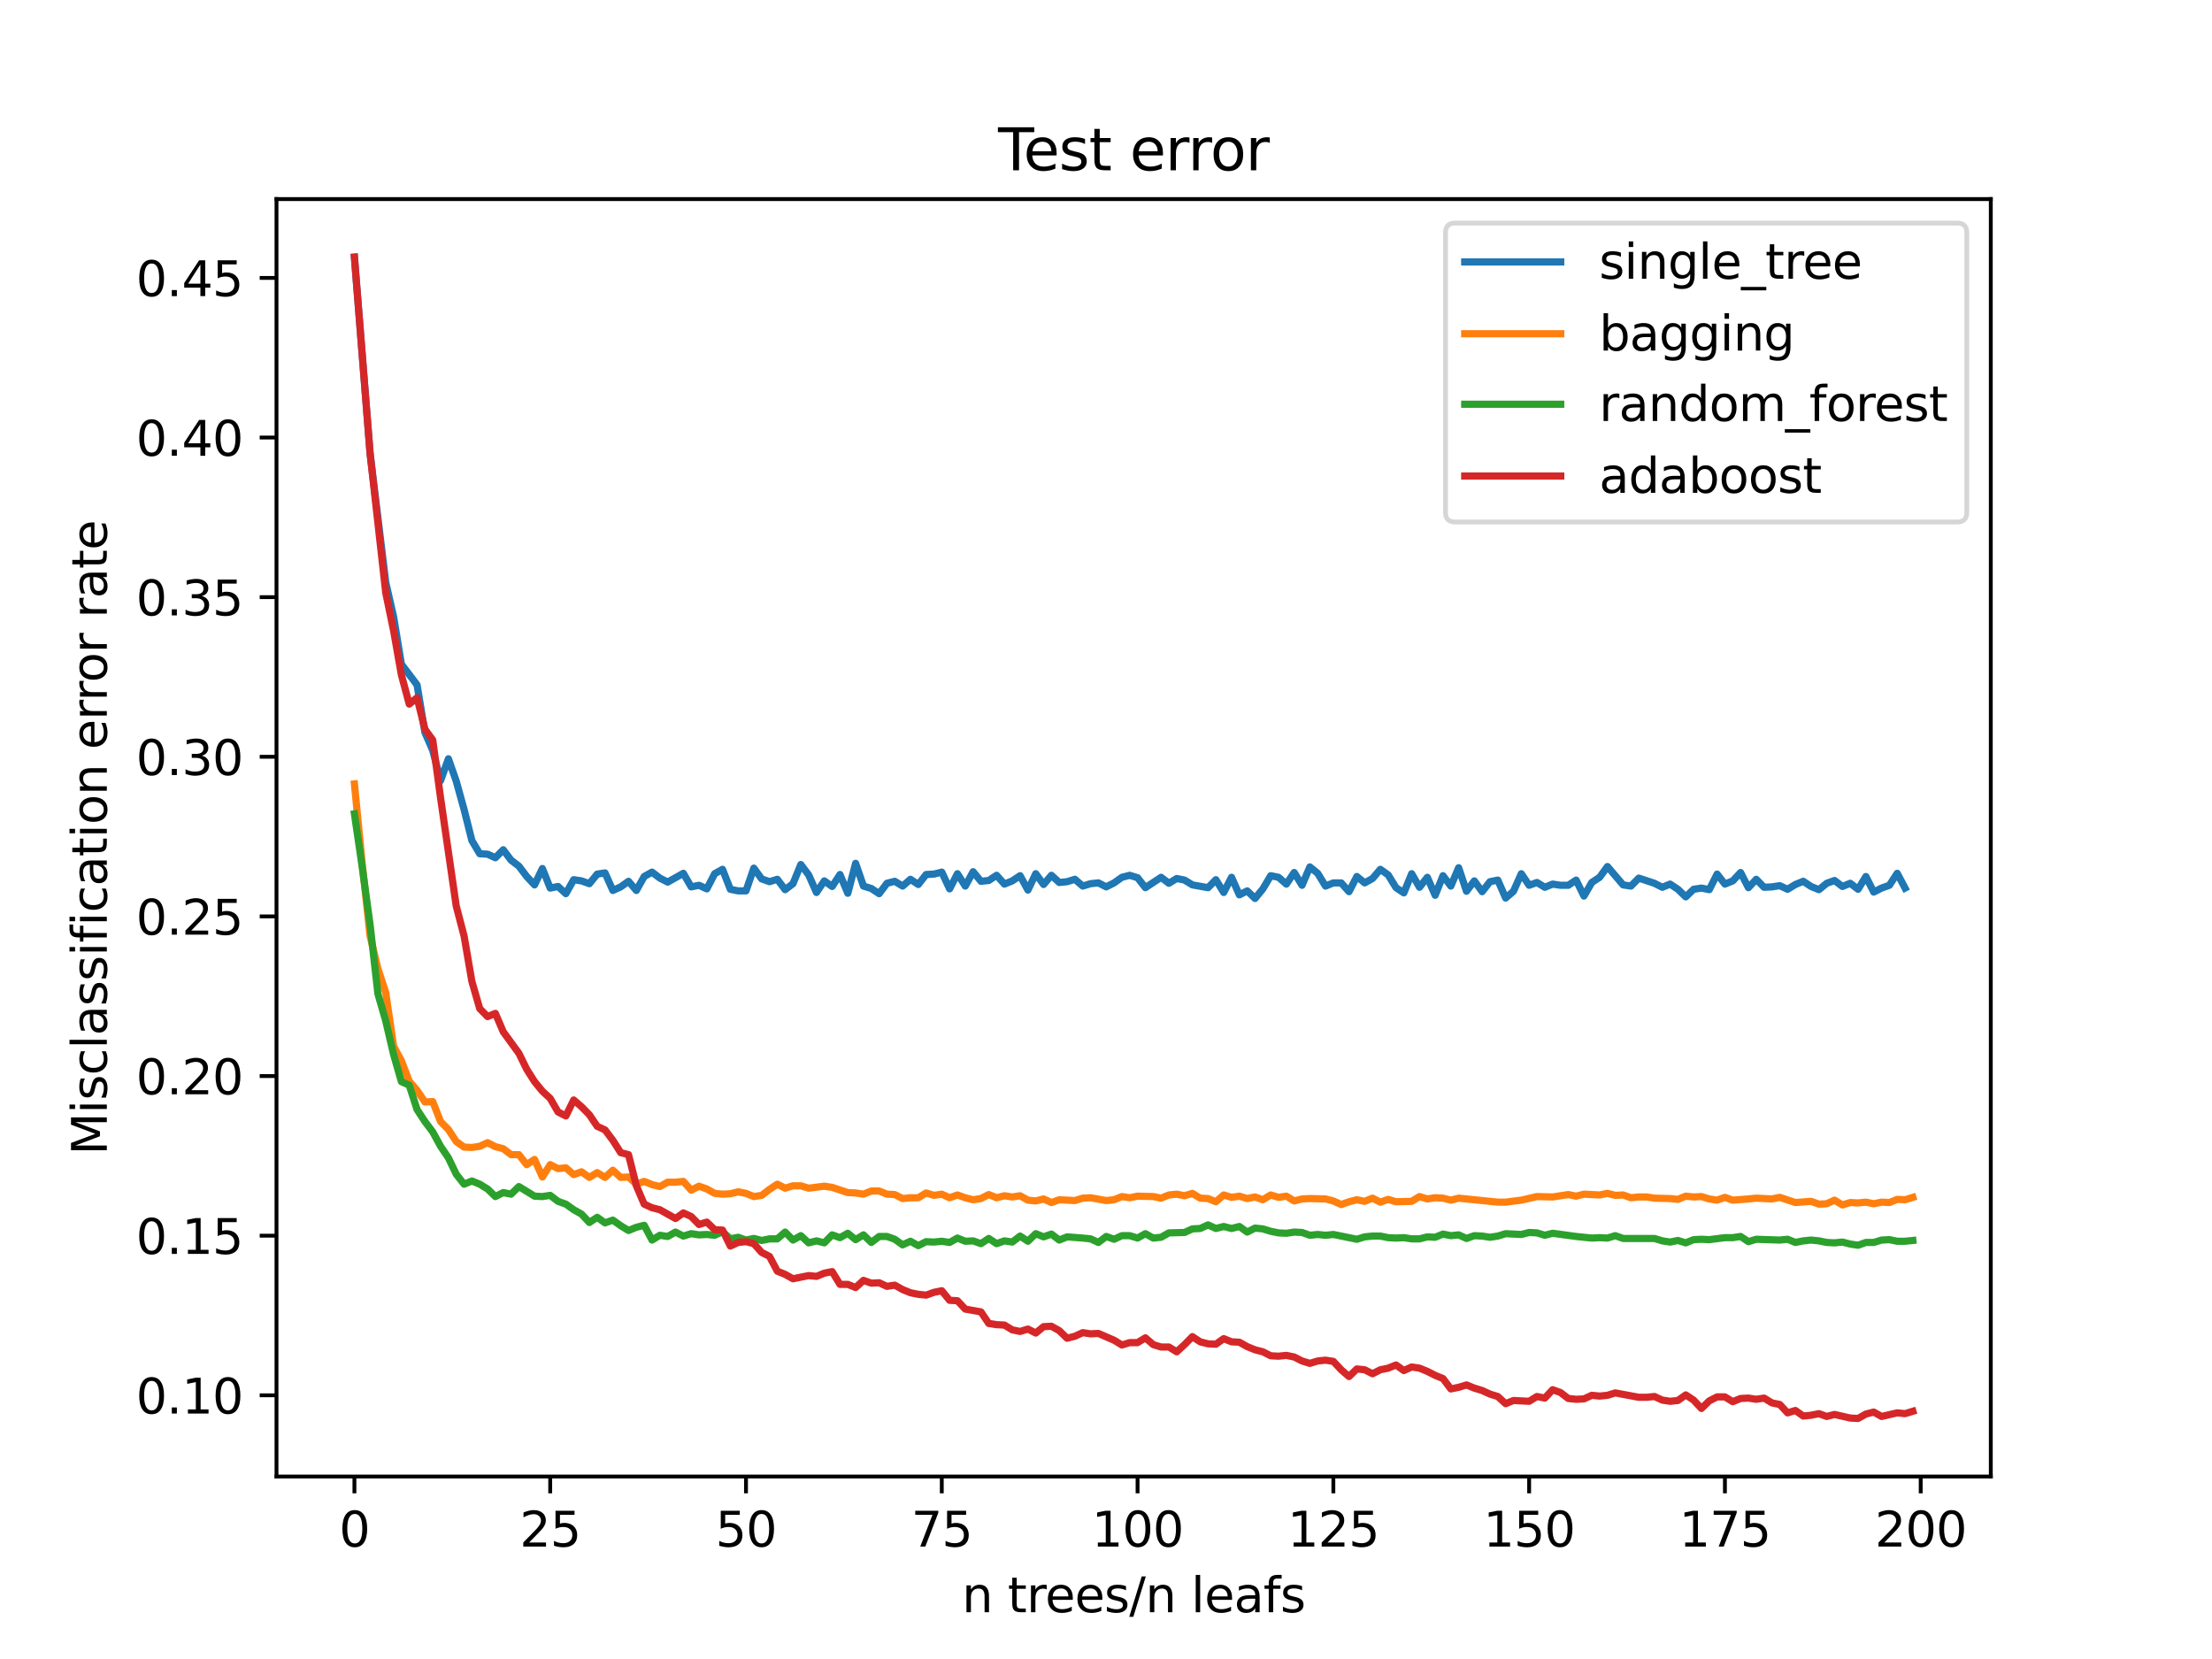 <?xml version="1.0" encoding="utf-8" standalone="no"?>
<!DOCTYPE svg PUBLIC "-//W3C//DTD SVG 1.1//EN"
  "http://www.w3.org/Graphics/SVG/1.1/DTD/svg11.dtd">
<svg height="345.6pt" version="1.1" viewBox="0 0 460.8 345.6" width="460.8pt" xmlns="http://www.w3.org/2000/svg" xmlns:xlink="http://www.w3.org/1999/xlink">
 <defs>
  <style type="text/css">*{stroke-linecap:butt;stroke-linejoin:round;}</style>
 </defs>
 <g id="figure_1">
  <g id="patch_1">
   <path d="M 0 345.6 
L 460.8 345.6 
L 460.8 0 
L 0 0 
z
" style="fill:#ffffff;"/>
  </g>
  <g id="axes_1">
   <g id="patch_2">
    <path d="M 57.6 307.584 
L 414.72 307.584 
L 414.72 41.472 
L 57.6 41.472 
z
" style="fill:#ffffff;"/>
   </g>
   <g id="matplotlib.axis_1">
    <g id="xtick_1">
     <g id="line2d_1">
      <defs>
       <path d="M 0 0 
L 0 3.5 
" id="m0262670ebf" style="stroke:#000000;stroke-width:0.8;"/>
      </defs>
      <g>
       <use style="stroke:#000000;stroke-width:0.8;" x="73.833" xlink:href="#m0262670ebf" y="307.584"/>
      </g>
     </g>
     <g id="text_1">
      <!-- 0 -->
      <g transform="translate(70.651 322.182)scale(0.1 -0.1)">
       <defs>
        <path d="M 2034 4250 
Q 1547 4250 1301 3770 
Q 1056 3291 1056 2328 
Q 1056 1369 1301 889 
Q 1547 409 2034 409 
Q 2525 409 2770 889 
Q 3016 1369 3016 2328 
Q 3016 3291 2770 3770 
Q 2525 4250 2034 4250 
z
M 2034 4750 
Q 2819 4750 3233 4129 
Q 3647 3509 3647 2328 
Q 3647 1150 3233 529 
Q 2819 -91 2034 -91 
Q 1250 -91 836 529 
Q 422 1150 422 2328 
Q 422 3509 836 4129 
Q 1250 4750 2034 4750 
z
" id="DejaVuSans-30" transform="scale(0.016)"/>
       </defs>
       <use xlink:href="#DejaVuSans-30"/>
      </g>
     </g>
    </g>
    <g id="xtick_2">
     <g id="line2d_2">
      <g>
       <use style="stroke:#000000;stroke-width:0.8;" x="114.618" xlink:href="#m0262670ebf" y="307.584"/>
      </g>
     </g>
     <g id="text_2">
      <!-- 25 -->
      <g transform="translate(108.256 322.182)scale(0.1 -0.1)">
       <defs>
        <path d="M 1228 531 
L 3431 531 
L 3431 0 
L 469 0 
L 469 531 
Q 828 903 1448 1529 
Q 2069 2156 2228 2338 
Q 2531 2678 2651 2914 
Q 2772 3150 2772 3378 
Q 2772 3750 2511 3984 
Q 2250 4219 1831 4219 
Q 1534 4219 1204 4116 
Q 875 4013 500 3803 
L 500 4441 
Q 881 4594 1212 4672 
Q 1544 4750 1819 4750 
Q 2544 4750 2975 4387 
Q 3406 4025 3406 3419 
Q 3406 3131 3298 2873 
Q 3191 2616 2906 2266 
Q 2828 2175 2409 1742 
Q 1991 1309 1228 531 
z
" id="DejaVuSans-32" transform="scale(0.016)"/>
        <path d="M 691 4666 
L 3169 4666 
L 3169 4134 
L 1269 4134 
L 1269 2991 
Q 1406 3038 1543 3061 
Q 1681 3084 1819 3084 
Q 2600 3084 3056 2656 
Q 3513 2228 3513 1497 
Q 3513 744 3044 326 
Q 2575 -91 1722 -91 
Q 1428 -91 1123 -41 
Q 819 9 494 109 
L 494 744 
Q 775 591 1075 516 
Q 1375 441 1709 441 
Q 2250 441 2565 725 
Q 2881 1009 2881 1497 
Q 2881 1984 2565 2268 
Q 2250 2553 1709 2553 
Q 1456 2553 1204 2497 
Q 953 2441 691 2322 
L 691 4666 
z
" id="DejaVuSans-35" transform="scale(0.016)"/>
       </defs>
       <use xlink:href="#DejaVuSans-32"/>
       <use x="63.623" xlink:href="#DejaVuSans-35"/>
      </g>
     </g>
    </g>
    <g id="xtick_3">
     <g id="line2d_3">
      <g>
       <use style="stroke:#000000;stroke-width:0.8;" x="155.404" xlink:href="#m0262670ebf" y="307.584"/>
      </g>
     </g>
     <g id="text_3">
      <!-- 50 -->
      <g transform="translate(149.042 322.182)scale(0.1 -0.1)">
       <use xlink:href="#DejaVuSans-35"/>
       <use x="63.623" xlink:href="#DejaVuSans-30"/>
      </g>
     </g>
    </g>
    <g id="xtick_4">
     <g id="line2d_4">
      <g>
       <use style="stroke:#000000;stroke-width:0.8;" x="196.19" xlink:href="#m0262670ebf" y="307.584"/>
      </g>
     </g>
     <g id="text_4">
      <!-- 75 -->
      <g transform="translate(189.827 322.182)scale(0.1 -0.1)">
       <defs>
        <path d="M 525 4666 
L 3525 4666 
L 3525 4397 
L 1831 0 
L 1172 0 
L 2766 4134 
L 525 4134 
L 525 4666 
z
" id="DejaVuSans-37" transform="scale(0.016)"/>
       </defs>
       <use xlink:href="#DejaVuSans-37"/>
       <use x="63.623" xlink:href="#DejaVuSans-35"/>
      </g>
     </g>
    </g>
    <g id="xtick_5">
     <g id="line2d_5">
      <g>
       <use style="stroke:#000000;stroke-width:0.8;" x="236.976" xlink:href="#m0262670ebf" y="307.584"/>
      </g>
     </g>
     <g id="text_5">
      <!-- 100 -->
      <g transform="translate(227.432 322.182)scale(0.1 -0.1)">
       <defs>
        <path d="M 794 531 
L 1825 531 
L 1825 4091 
L 703 3866 
L 703 4441 
L 1819 4666 
L 2450 4666 
L 2450 531 
L 3481 531 
L 3481 0 
L 794 0 
L 794 531 
z
" id="DejaVuSans-31" transform="scale(0.016)"/>
       </defs>
       <use xlink:href="#DejaVuSans-31"/>
       <use x="63.623" xlink:href="#DejaVuSans-30"/>
       <use x="127.246" xlink:href="#DejaVuSans-30"/>
      </g>
     </g>
    </g>
    <g id="xtick_6">
     <g id="line2d_6">
      <g>
       <use style="stroke:#000000;stroke-width:0.8;" x="277.761" xlink:href="#m0262670ebf" y="307.584"/>
      </g>
     </g>
     <g id="text_6">
      <!-- 125 -->
      <g transform="translate(268.218 322.182)scale(0.1 -0.1)">
       <use xlink:href="#DejaVuSans-31"/>
       <use x="63.623" xlink:href="#DejaVuSans-32"/>
       <use x="127.246" xlink:href="#DejaVuSans-35"/>
      </g>
     </g>
    </g>
    <g id="xtick_7">
     <g id="line2d_7">
      <g>
       <use style="stroke:#000000;stroke-width:0.8;" x="318.547" xlink:href="#m0262670ebf" y="307.584"/>
      </g>
     </g>
     <g id="text_7">
      <!-- 150 -->
      <g transform="translate(309.003 322.182)scale(0.1 -0.1)">
       <use xlink:href="#DejaVuSans-31"/>
       <use x="63.623" xlink:href="#DejaVuSans-35"/>
       <use x="127.246" xlink:href="#DejaVuSans-30"/>
      </g>
     </g>
    </g>
    <g id="xtick_8">
     <g id="line2d_8">
      <g>
       <use style="stroke:#000000;stroke-width:0.8;" x="359.333" xlink:href="#m0262670ebf" y="307.584"/>
      </g>
     </g>
     <g id="text_8">
      <!-- 175 -->
      <g transform="translate(349.789 322.182)scale(0.1 -0.1)">
       <use xlink:href="#DejaVuSans-31"/>
       <use x="63.623" xlink:href="#DejaVuSans-37"/>
       <use x="127.246" xlink:href="#DejaVuSans-35"/>
      </g>
     </g>
    </g>
    <g id="xtick_9">
     <g id="line2d_9">
      <g>
       <use style="stroke:#000000;stroke-width:0.8;" x="400.119" xlink:href="#m0262670ebf" y="307.584"/>
      </g>
     </g>
     <g id="text_9">
      <!-- 200 -->
      <g transform="translate(390.575 322.182)scale(0.1 -0.1)">
       <use xlink:href="#DejaVuSans-32"/>
       <use x="63.623" xlink:href="#DejaVuSans-30"/>
       <use x="127.246" xlink:href="#DejaVuSans-30"/>
      </g>
     </g>
    </g>
    <g id="text_10">
     <!-- n trees/n leafs -->
     <g transform="translate(200.405 335.861)scale(0.1 -0.1)">
      <defs>
       <path d="M 3513 2113 
L 3513 0 
L 2938 0 
L 2938 2094 
Q 2938 2591 2744 2837 
Q 2550 3084 2163 3084 
Q 1697 3084 1428 2787 
Q 1159 2491 1159 1978 
L 1159 0 
L 581 0 
L 581 3500 
L 1159 3500 
L 1159 2956 
Q 1366 3272 1645 3428 
Q 1925 3584 2291 3584 
Q 2894 3584 3203 3211 
Q 3513 2838 3513 2113 
z
" id="DejaVuSans-6e" transform="scale(0.016)"/>
       <path id="DejaVuSans-20" transform="scale(0.016)"/>
       <path d="M 1172 4494 
L 1172 3500 
L 2356 3500 
L 2356 3053 
L 1172 3053 
L 1172 1153 
Q 1172 725 1289 603 
Q 1406 481 1766 481 
L 2356 481 
L 2356 0 
L 1766 0 
Q 1100 0 847 248 
Q 594 497 594 1153 
L 594 3053 
L 172 3053 
L 172 3500 
L 594 3500 
L 594 4494 
L 1172 4494 
z
" id="DejaVuSans-74" transform="scale(0.016)"/>
       <path d="M 2631 2963 
Q 2534 3019 2420 3045 
Q 2306 3072 2169 3072 
Q 1681 3072 1420 2755 
Q 1159 2438 1159 1844 
L 1159 0 
L 581 0 
L 581 3500 
L 1159 3500 
L 1159 2956 
Q 1341 3275 1631 3429 
Q 1922 3584 2338 3584 
Q 2397 3584 2469 3576 
Q 2541 3569 2628 3553 
L 2631 2963 
z
" id="DejaVuSans-72" transform="scale(0.016)"/>
       <path d="M 3597 1894 
L 3597 1613 
L 953 1613 
Q 991 1019 1311 708 
Q 1631 397 2203 397 
Q 2534 397 2845 478 
Q 3156 559 3463 722 
L 3463 178 
Q 3153 47 2828 -22 
Q 2503 -91 2169 -91 
Q 1331 -91 842 396 
Q 353 884 353 1716 
Q 353 2575 817 3079 
Q 1281 3584 2069 3584 
Q 2775 3584 3186 3129 
Q 3597 2675 3597 1894 
z
M 3022 2063 
Q 3016 2534 2758 2815 
Q 2500 3097 2075 3097 
Q 1594 3097 1305 2825 
Q 1016 2553 972 2059 
L 3022 2063 
z
" id="DejaVuSans-65" transform="scale(0.016)"/>
       <path d="M 2834 3397 
L 2834 2853 
Q 2591 2978 2328 3040 
Q 2066 3103 1784 3103 
Q 1356 3103 1142 2972 
Q 928 2841 928 2578 
Q 928 2378 1081 2264 
Q 1234 2150 1697 2047 
L 1894 2003 
Q 2506 1872 2764 1633 
Q 3022 1394 3022 966 
Q 3022 478 2636 193 
Q 2250 -91 1575 -91 
Q 1294 -91 989 -36 
Q 684 19 347 128 
L 347 722 
Q 666 556 975 473 
Q 1284 391 1588 391 
Q 1994 391 2212 530 
Q 2431 669 2431 922 
Q 2431 1156 2273 1281 
Q 2116 1406 1581 1522 
L 1381 1569 
Q 847 1681 609 1914 
Q 372 2147 372 2553 
Q 372 3047 722 3315 
Q 1072 3584 1716 3584 
Q 2034 3584 2315 3537 
Q 2597 3491 2834 3397 
z
" id="DejaVuSans-73" transform="scale(0.016)"/>
       <path d="M 1625 4666 
L 2156 4666 
L 531 -594 
L 0 -594 
L 1625 4666 
z
" id="DejaVuSans-2f" transform="scale(0.016)"/>
       <path d="M 603 4863 
L 1178 4863 
L 1178 0 
L 603 0 
L 603 4863 
z
" id="DejaVuSans-6c" transform="scale(0.016)"/>
       <path d="M 2194 1759 
Q 1497 1759 1228 1600 
Q 959 1441 959 1056 
Q 959 750 1161 570 
Q 1363 391 1709 391 
Q 2188 391 2477 730 
Q 2766 1069 2766 1631 
L 2766 1759 
L 2194 1759 
z
M 3341 1997 
L 3341 0 
L 2766 0 
L 2766 531 
Q 2569 213 2275 61 
Q 1981 -91 1556 -91 
Q 1019 -91 701 211 
Q 384 513 384 1019 
Q 384 1609 779 1909 
Q 1175 2209 1959 2209 
L 2766 2209 
L 2766 2266 
Q 2766 2663 2505 2880 
Q 2244 3097 1772 3097 
Q 1472 3097 1187 3025 
Q 903 2953 641 2809 
L 641 3341 
Q 956 3463 1253 3523 
Q 1550 3584 1831 3584 
Q 2591 3584 2966 3190 
Q 3341 2797 3341 1997 
z
" id="DejaVuSans-61" transform="scale(0.016)"/>
       <path d="M 2375 4863 
L 2375 4384 
L 1825 4384 
Q 1516 4384 1395 4259 
Q 1275 4134 1275 3809 
L 1275 3500 
L 2222 3500 
L 2222 3053 
L 1275 3053 
L 1275 0 
L 697 0 
L 697 3053 
L 147 3053 
L 147 3500 
L 697 3500 
L 697 3744 
Q 697 4328 969 4595 
Q 1241 4863 1831 4863 
L 2375 4863 
z
" id="DejaVuSans-66" transform="scale(0.016)"/>
      </defs>
      <use xlink:href="#DejaVuSans-6e"/>
      <use x="63.379" xlink:href="#DejaVuSans-20"/>
      <use x="95.166" xlink:href="#DejaVuSans-74"/>
      <use x="134.375" xlink:href="#DejaVuSans-72"/>
      <use x="173.238" xlink:href="#DejaVuSans-65"/>
      <use x="234.762" xlink:href="#DejaVuSans-65"/>
      <use x="296.285" xlink:href="#DejaVuSans-73"/>
      <use x="348.385" xlink:href="#DejaVuSans-2f"/>
      <use x="382.076" xlink:href="#DejaVuSans-6e"/>
      <use x="445.455" xlink:href="#DejaVuSans-20"/>
      <use x="477.242" xlink:href="#DejaVuSans-6c"/>
      <use x="505.025" xlink:href="#DejaVuSans-65"/>
      <use x="566.549" xlink:href="#DejaVuSans-61"/>
      <use x="627.828" xlink:href="#DejaVuSans-66"/>
      <use x="663.033" xlink:href="#DejaVuSans-73"/>
     </g>
    </g>
   </g>
   <g id="matplotlib.axis_2">
    <g id="ytick_1">
     <g id="line2d_10">
      <defs>
       <path d="M 0 0 
L -3.5 0 
" id="m18759bc12a" style="stroke:#000000;stroke-width:0.8;"/>
      </defs>
      <g>
       <use style="stroke:#000000;stroke-width:0.8;" x="57.6" xlink:href="#m18759bc12a" y="290.666"/>
      </g>
     </g>
     <g id="text_11">
      <!-- 0.10 -->
      <g transform="translate(28.334 294.465)scale(0.1 -0.1)">
       <defs>
        <path d="M 684 794 
L 1344 794 
L 1344 0 
L 684 0 
L 684 794 
z
" id="DejaVuSans-2e" transform="scale(0.016)"/>
       </defs>
       <use xlink:href="#DejaVuSans-30"/>
       <use x="63.623" xlink:href="#DejaVuSans-2e"/>
       <use x="95.41" xlink:href="#DejaVuSans-31"/>
       <use x="159.033" xlink:href="#DejaVuSans-30"/>
      </g>
     </g>
    </g>
    <g id="ytick_2">
     <g id="line2d_11">
      <g>
       <use style="stroke:#000000;stroke-width:0.8;" x="57.6" xlink:href="#m18759bc12a" y="257.413"/>
      </g>
     </g>
     <g id="text_12">
      <!-- 0.15 -->
      <g transform="translate(28.334 261.212)scale(0.1 -0.1)">
       <use xlink:href="#DejaVuSans-30"/>
       <use x="63.623" xlink:href="#DejaVuSans-2e"/>
       <use x="95.41" xlink:href="#DejaVuSans-31"/>
       <use x="159.033" xlink:href="#DejaVuSans-35"/>
      </g>
     </g>
    </g>
    <g id="ytick_3">
     <g id="line2d_12">
      <g>
       <use style="stroke:#000000;stroke-width:0.8;" x="57.6" xlink:href="#m18759bc12a" y="224.159"/>
      </g>
     </g>
     <g id="text_13">
      <!-- 0.20 -->
      <g transform="translate(28.334 227.958)scale(0.1 -0.1)">
       <use xlink:href="#DejaVuSans-30"/>
       <use x="63.623" xlink:href="#DejaVuSans-2e"/>
       <use x="95.41" xlink:href="#DejaVuSans-32"/>
       <use x="159.033" xlink:href="#DejaVuSans-30"/>
      </g>
     </g>
    </g>
    <g id="ytick_4">
     <g id="line2d_13">
      <g>
       <use style="stroke:#000000;stroke-width:0.8;" x="57.6" xlink:href="#m18759bc12a" y="190.905"/>
      </g>
     </g>
     <g id="text_14">
      <!-- 0.25 -->
      <g transform="translate(28.334 194.705)scale(0.1 -0.1)">
       <use xlink:href="#DejaVuSans-30"/>
       <use x="63.623" xlink:href="#DejaVuSans-2e"/>
       <use x="95.41" xlink:href="#DejaVuSans-32"/>
       <use x="159.033" xlink:href="#DejaVuSans-35"/>
      </g>
     </g>
    </g>
    <g id="ytick_5">
     <g id="line2d_14">
      <g>
       <use style="stroke:#000000;stroke-width:0.8;" x="57.6" xlink:href="#m18759bc12a" y="157.652"/>
      </g>
     </g>
     <g id="text_15">
      <!-- 0.30 -->
      <g transform="translate(28.334 161.451)scale(0.1 -0.1)">
       <defs>
        <path d="M 2597 2516 
Q 3050 2419 3304 2112 
Q 3559 1806 3559 1356 
Q 3559 666 3084 287 
Q 2609 -91 1734 -91 
Q 1441 -91 1130 -33 
Q 819 25 488 141 
L 488 750 
Q 750 597 1062 519 
Q 1375 441 1716 441 
Q 2309 441 2620 675 
Q 2931 909 2931 1356 
Q 2931 1769 2642 2001 
Q 2353 2234 1838 2234 
L 1294 2234 
L 1294 2753 
L 1863 2753 
Q 2328 2753 2575 2939 
Q 2822 3125 2822 3475 
Q 2822 3834 2567 4026 
Q 2313 4219 1838 4219 
Q 1578 4219 1281 4162 
Q 984 4106 628 3988 
L 628 4550 
Q 988 4650 1302 4700 
Q 1616 4750 1894 4750 
Q 2613 4750 3031 4423 
Q 3450 4097 3450 3541 
Q 3450 3153 3228 2886 
Q 3006 2619 2597 2516 
z
" id="DejaVuSans-33" transform="scale(0.016)"/>
       </defs>
       <use xlink:href="#DejaVuSans-30"/>
       <use x="63.623" xlink:href="#DejaVuSans-2e"/>
       <use x="95.41" xlink:href="#DejaVuSans-33"/>
       <use x="159.033" xlink:href="#DejaVuSans-30"/>
      </g>
     </g>
    </g>
    <g id="ytick_6">
     <g id="line2d_15">
      <g>
       <use style="stroke:#000000;stroke-width:0.8;" x="57.6" xlink:href="#m18759bc12a" y="124.398"/>
      </g>
     </g>
     <g id="text_16">
      <!-- 0.35 -->
      <g transform="translate(28.334 128.197)scale(0.1 -0.1)">
       <use xlink:href="#DejaVuSans-30"/>
       <use x="63.623" xlink:href="#DejaVuSans-2e"/>
       <use x="95.41" xlink:href="#DejaVuSans-33"/>
       <use x="159.033" xlink:href="#DejaVuSans-35"/>
      </g>
     </g>
    </g>
    <g id="ytick_7">
     <g id="line2d_16">
      <g>
       <use style="stroke:#000000;stroke-width:0.8;" x="57.6" xlink:href="#m18759bc12a" y="91.145"/>
      </g>
     </g>
     <g id="text_17">
      <!-- 0.40 -->
      <g transform="translate(28.334 94.944)scale(0.1 -0.1)">
       <defs>
        <path d="M 2419 4116 
L 825 1625 
L 2419 1625 
L 2419 4116 
z
M 2253 4666 
L 3047 4666 
L 3047 1625 
L 3713 1625 
L 3713 1100 
L 3047 1100 
L 3047 0 
L 2419 0 
L 2419 1100 
L 313 1100 
L 313 1709 
L 2253 4666 
z
" id="DejaVuSans-34" transform="scale(0.016)"/>
       </defs>
       <use xlink:href="#DejaVuSans-30"/>
       <use x="63.623" xlink:href="#DejaVuSans-2e"/>
       <use x="95.41" xlink:href="#DejaVuSans-34"/>
       <use x="159.033" xlink:href="#DejaVuSans-30"/>
      </g>
     </g>
    </g>
    <g id="ytick_8">
     <g id="line2d_17">
      <g>
       <use style="stroke:#000000;stroke-width:0.8;" x="57.6" xlink:href="#m18759bc12a" y="57.891"/>
      </g>
     </g>
     <g id="text_18">
      <!-- 0.45 -->
      <g transform="translate(28.334 61.69)scale(0.1 -0.1)">
       <use xlink:href="#DejaVuSans-30"/>
       <use x="63.623" xlink:href="#DejaVuSans-2e"/>
       <use x="95.41" xlink:href="#DejaVuSans-34"/>
       <use x="159.033" xlink:href="#DejaVuSans-35"/>
      </g>
     </g>
    </g>
    <g id="text_19">
     <!-- Misclassification error rate -->
     <g transform="translate(22.255 240.613)rotate(-90)scale(0.1 -0.1)">
      <defs>
       <path d="M 628 4666 
L 1569 4666 
L 2759 1491 
L 3956 4666 
L 4897 4666 
L 4897 0 
L 4281 0 
L 4281 4097 
L 3078 897 
L 2444 897 
L 1241 4097 
L 1241 0 
L 628 0 
L 628 4666 
z
" id="DejaVuSans-4d" transform="scale(0.016)"/>
       <path d="M 603 3500 
L 1178 3500 
L 1178 0 
L 603 0 
L 603 3500 
z
M 603 4863 
L 1178 4863 
L 1178 4134 
L 603 4134 
L 603 4863 
z
" id="DejaVuSans-69" transform="scale(0.016)"/>
       <path d="M 3122 3366 
L 3122 2828 
Q 2878 2963 2633 3030 
Q 2388 3097 2138 3097 
Q 1578 3097 1268 2742 
Q 959 2388 959 1747 
Q 959 1106 1268 751 
Q 1578 397 2138 397 
Q 2388 397 2633 464 
Q 2878 531 3122 666 
L 3122 134 
Q 2881 22 2623 -34 
Q 2366 -91 2075 -91 
Q 1284 -91 818 406 
Q 353 903 353 1747 
Q 353 2603 823 3093 
Q 1294 3584 2113 3584 
Q 2378 3584 2631 3529 
Q 2884 3475 3122 3366 
z
" id="DejaVuSans-63" transform="scale(0.016)"/>
       <path d="M 1959 3097 
Q 1497 3097 1228 2736 
Q 959 2375 959 1747 
Q 959 1119 1226 758 
Q 1494 397 1959 397 
Q 2419 397 2687 759 
Q 2956 1122 2956 1747 
Q 2956 2369 2687 2733 
Q 2419 3097 1959 3097 
z
M 1959 3584 
Q 2709 3584 3137 3096 
Q 3566 2609 3566 1747 
Q 3566 888 3137 398 
Q 2709 -91 1959 -91 
Q 1206 -91 779 398 
Q 353 888 353 1747 
Q 353 2609 779 3096 
Q 1206 3584 1959 3584 
z
" id="DejaVuSans-6f" transform="scale(0.016)"/>
      </defs>
      <use xlink:href="#DejaVuSans-4d"/>
      <use x="86.279" xlink:href="#DejaVuSans-69"/>
      <use x="114.062" xlink:href="#DejaVuSans-73"/>
      <use x="166.162" xlink:href="#DejaVuSans-63"/>
      <use x="221.143" xlink:href="#DejaVuSans-6c"/>
      <use x="248.926" xlink:href="#DejaVuSans-61"/>
      <use x="310.205" xlink:href="#DejaVuSans-73"/>
      <use x="362.305" xlink:href="#DejaVuSans-73"/>
      <use x="414.404" xlink:href="#DejaVuSans-69"/>
      <use x="442.188" xlink:href="#DejaVuSans-66"/>
      <use x="477.393" xlink:href="#DejaVuSans-69"/>
      <use x="505.176" xlink:href="#DejaVuSans-63"/>
      <use x="560.156" xlink:href="#DejaVuSans-61"/>
      <use x="621.436" xlink:href="#DejaVuSans-74"/>
      <use x="660.645" xlink:href="#DejaVuSans-69"/>
      <use x="688.428" xlink:href="#DejaVuSans-6f"/>
      <use x="749.609" xlink:href="#DejaVuSans-6e"/>
      <use x="812.988" xlink:href="#DejaVuSans-20"/>
      <use x="844.775" xlink:href="#DejaVuSans-65"/>
      <use x="906.299" xlink:href="#DejaVuSans-72"/>
      <use x="945.662" xlink:href="#DejaVuSans-72"/>
      <use x="984.525" xlink:href="#DejaVuSans-6f"/>
      <use x="1045.707" xlink:href="#DejaVuSans-72"/>
      <use x="1086.82" xlink:href="#DejaVuSans-20"/>
      <use x="1118.607" xlink:href="#DejaVuSans-72"/>
      <use x="1159.721" xlink:href="#DejaVuSans-61"/>
      <use x="1221" xlink:href="#DejaVuSans-74"/>
      <use x="1260.209" xlink:href="#DejaVuSans-65"/>
     </g>
    </g>
   </g>
   <g id="line2d_18">
    <path clip-path="url(#p1be9046220)" d="M 73.833 53.568 
L 77.096 94.47 
L 80.358 121.322 
L 81.99 128.472 
L 83.621 138.365 
L 86.884 142.688 
L 88.516 152.581 
L 90.147 156.322 
L 91.778 162.64 
L 93.41 158.067 
L 95.041 162.723 
L 96.673 168.625 
L 98.304 175.11 
L 99.936 177.853 
L 101.567 177.936 
L 103.198 178.685 
L 104.83 177.022 
L 106.461 179.184 
L 108.093 180.431 
L 109.724 182.592 
L 111.356 184.338 
L 112.987 180.929 
L 114.618 185.003 
L 116.25 184.67 
L 117.881 186.167 
L 119.513 183.257 
L 121.144 183.506 
L 122.776 184.088 
L 124.407 182.093 
L 126.038 181.844 
L 127.67 185.502 
L 129.301 184.753 
L 130.933 183.59 
L 132.564 185.502 
L 134.196 182.592 
L 135.827 181.678 
L 137.458 182.925 
L 139.09 183.756 
L 142.353 181.927 
L 143.984 184.753 
L 145.616 184.421 
L 147.247 185.169 
L 148.879 182.01 
L 150.51 181.096 
L 152.141 185.252 
L 153.773 185.585 
L 155.404 185.585 
L 157.036 180.846 
L 158.667 183.091 
L 160.299 183.673 
L 161.93 183.174 
L 163.561 185.335 
L 165.193 184.088 
L 166.824 180.098 
L 168.456 182.259 
L 170.087 185.917 
L 171.719 183.506 
L 173.35 184.67 
L 174.981 182.176 
L 176.613 186.084 
L 178.244 179.849 
L 179.876 184.587 
L 181.507 185.086 
L 183.139 186.167 
L 184.77 184.005 
L 186.401 183.59 
L 188.033 184.587 
L 189.664 183.174 
L 191.296 184.255 
L 192.927 182.176 
L 194.559 182.093 
L 196.19 181.678 
L 197.821 185.169 
L 199.453 182.01 
L 201.084 184.587 
L 202.716 181.594 
L 204.347 183.59 
L 205.979 183.423 
L 207.61 182.343 
L 209.241 184.172 
L 210.873 183.506 
L 212.504 182.426 
L 214.136 185.419 
L 215.767 182.01 
L 217.399 184.255 
L 219.03 182.343 
L 220.661 183.839 
L 222.293 183.673 
L 223.924 183.174 
L 225.556 184.587 
L 227.187 184.088 
L 228.819 183.922 
L 230.45 184.753 
L 232.081 183.922 
L 233.713 182.758 
L 235.344 182.343 
L 236.976 182.841 
L 238.607 184.92 
L 241.87 182.758 
L 243.501 184.005 
L 245.133 183.008 
L 246.764 183.34 
L 248.396 184.338 
L 251.659 184.92 
L 253.29 183.257 
L 254.921 185.917 
L 256.553 182.758 
L 258.184 186.416 
L 259.816 185.585 
L 261.447 187.164 
L 263.079 185.169 
L 264.71 182.426 
L 266.341 182.758 
L 267.973 184.172 
L 269.604 181.761 
L 271.236 184.421 
L 272.867 180.597 
L 274.499 181.927 
L 276.13 184.587 
L 277.761 183.922 
L 279.393 183.922 
L 281.024 185.751 
L 282.656 182.592 
L 284.287 183.922 
L 285.919 183.008 
L 287.55 181.096 
L 289.181 182.259 
L 290.813 184.92 
L 292.444 186 
L 294.076 182.01 
L 295.707 184.837 
L 297.339 182.758 
L 298.97 186.499 
L 300.601 182.426 
L 302.233 184.587 
L 303.864 180.763 
L 305.496 185.668 
L 307.127 183.506 
L 308.759 185.751 
L 310.39 183.673 
L 312.021 183.34 
L 313.653 187.081 
L 315.284 185.668 
L 316.916 182.01 
L 318.547 184.421 
L 320.179 183.839 
L 321.81 184.837 
L 323.441 184.172 
L 325.073 184.421 
L 326.704 184.421 
L 328.336 183.34 
L 329.967 186.666 
L 331.599 183.839 
L 333.23 182.758 
L 334.862 180.514 
L 338.124 184.338 
L 339.756 184.587 
L 341.387 182.925 
L 344.65 184.005 
L 346.282 184.837 
L 347.913 184.172 
L 349.544 185.252 
L 351.176 186.832 
L 352.807 185.252 
L 354.439 185.003 
L 356.07 185.335 
L 357.702 182.093 
L 359.333 184.172 
L 360.964 183.506 
L 362.596 181.761 
L 364.227 184.92 
L 365.859 183.174 
L 367.49 184.837 
L 369.122 184.753 
L 370.753 184.504 
L 372.384 185.252 
L 374.016 184.255 
L 375.647 183.59 
L 377.279 184.67 
L 378.91 185.335 
L 380.542 184.005 
L 382.173 183.423 
L 383.804 184.67 
L 385.436 184.005 
L 387.067 185.252 
L 388.699 182.592 
L 390.33 185.834 
L 391.962 185.003 
L 393.593 184.421 
L 395.224 181.927 
L 396.856 185.003 
L 396.856 185.003 
" style="fill:none;stroke:#1f77b4;stroke-linecap:square;stroke-width:1.5;"/>
   </g>
   <g id="line2d_19">
    <path clip-path="url(#p1be9046220)" d="M 73.833 163.305 
L 75.464 180.015 
L 77.096 194.979 
L 78.727 201.796 
L 80.358 206.784 
L 81.99 217.924 
L 83.621 221 
L 85.253 225.24 
L 86.884 227.152 
L 88.516 229.563 
L 90.147 229.48 
L 91.778 233.636 
L 93.41 235.299 
L 95.041 237.793 
L 96.673 238.957 
L 98.304 239.04 
L 99.936 238.791 
L 101.567 238.042 
L 103.198 238.874 
L 104.83 239.289 
L 106.461 240.536 
L 108.093 240.536 
L 109.724 242.615 
L 111.356 241.534 
L 112.987 245.192 
L 114.618 242.615 
L 116.25 243.446 
L 117.881 243.28 
L 119.513 244.693 
L 121.144 244.111 
L 122.776 245.275 
L 124.407 244.277 
L 126.038 245.275 
L 127.67 243.779 
L 129.301 245.275 
L 130.933 245.192 
L 132.564 246.688 
L 134.196 246.106 
L 135.827 246.771 
L 137.458 247.187 
L 139.09 246.273 
L 140.721 246.273 
L 142.353 246.106 
L 143.984 247.935 
L 145.616 247.104 
L 147.247 247.686 
L 148.879 248.6 
L 150.51 248.767 
L 152.141 248.684 
L 153.773 248.268 
L 155.404 248.6 
L 157.036 249.265 
L 158.667 249.016 
L 160.299 247.769 
L 161.93 246.688 
L 163.561 247.52 
L 165.193 247.021 
L 166.824 247.021 
L 168.456 247.52 
L 171.719 247.104 
L 173.35 247.353 
L 176.613 248.434 
L 178.244 248.517 
L 179.876 248.767 
L 181.507 248.102 
L 183.139 248.102 
L 184.77 248.767 
L 186.401 248.85 
L 188.033 249.681 
L 189.664 249.515 
L 191.296 249.515 
L 192.927 248.517 
L 194.559 249.016 
L 196.19 248.767 
L 197.821 249.515 
L 199.453 248.933 
L 201.084 249.515 
L 202.716 249.931 
L 204.347 249.681 
L 205.979 248.85 
L 207.61 249.515 
L 209.241 249.099 
L 210.873 249.349 
L 212.504 249.099 
L 214.136 250.014 
L 215.767 250.18 
L 217.399 249.764 
L 219.03 250.512 
L 220.661 249.931 
L 223.924 250.097 
L 225.556 249.598 
L 227.187 249.515 
L 230.45 250.097 
L 232.081 249.931 
L 233.713 249.265 
L 235.344 249.515 
L 236.976 249.182 
L 240.239 249.265 
L 241.87 249.598 
L 243.501 248.933 
L 245.133 248.767 
L 246.764 249.099 
L 248.396 248.6 
L 250.027 249.598 
L 251.659 249.681 
L 253.29 250.346 
L 254.921 248.933 
L 256.553 249.432 
L 258.184 249.182 
L 259.816 249.681 
L 261.447 249.349 
L 263.079 249.931 
L 264.71 248.933 
L 266.341 249.432 
L 267.973 249.182 
L 269.604 250.18 
L 271.236 249.764 
L 272.867 249.681 
L 276.13 249.764 
L 277.761 250.18 
L 279.393 250.928 
L 281.024 250.346 
L 282.656 249.931 
L 284.287 250.263 
L 285.919 249.598 
L 287.55 250.429 
L 289.181 249.847 
L 290.813 250.346 
L 294.076 250.263 
L 295.707 249.265 
L 297.339 249.764 
L 298.97 249.515 
L 300.601 249.598 
L 302.233 250.014 
L 303.864 249.598 
L 312.021 250.429 
L 313.653 250.429 
L 316.916 250.014 
L 320.179 249.265 
L 323.441 249.349 
L 326.704 248.85 
L 328.336 249.182 
L 329.967 248.767 
L 333.23 248.933 
L 334.862 248.6 
L 336.493 249.016 
L 338.124 248.933 
L 339.756 249.515 
L 341.387 249.349 
L 343.019 249.349 
L 344.65 249.598 
L 347.913 249.681 
L 349.544 249.847 
L 351.176 249.182 
L 352.807 249.349 
L 354.439 249.265 
L 356.07 249.764 
L 357.702 250.014 
L 359.333 249.432 
L 360.964 250.014 
L 364.227 249.764 
L 365.859 249.598 
L 369.122 249.764 
L 370.753 249.432 
L 374.016 250.512 
L 377.279 250.263 
L 378.91 250.845 
L 380.542 250.762 
L 382.173 250.014 
L 383.804 251.011 
L 385.436 250.512 
L 387.067 250.596 
L 388.699 250.429 
L 390.33 250.762 
L 391.962 250.429 
L 393.593 250.512 
L 395.224 249.847 
L 396.856 249.931 
L 398.487 249.432 
L 398.487 249.432 
" style="fill:none;stroke:#ff7f0e;stroke-linecap:square;stroke-width:1.5;"/>
   </g>
   <g id="line2d_20">
    <path clip-path="url(#p1be9046220)" d="M 73.833 169.54 
L 75.464 180.68 
L 77.096 192.651 
L 78.727 207.033 
L 80.358 212.687 
L 81.99 219.67 
L 83.621 225.323 
L 85.253 226.071 
L 86.884 231.142 
L 88.516 233.636 
L 90.147 235.798 
L 91.778 238.791 
L 93.41 241.201 
L 95.041 244.61 
L 96.673 246.688 
L 98.304 246.023 
L 99.936 246.688 
L 101.567 247.686 
L 103.198 249.265 
L 104.83 248.434 
L 106.461 248.767 
L 108.093 247.187 
L 111.356 249.182 
L 112.987 249.265 
L 114.618 249.016 
L 116.25 250.263 
L 117.881 250.845 
L 119.513 252.009 
L 121.144 252.923 
L 122.776 254.669 
L 124.407 253.588 
L 126.038 254.752 
L 127.67 254.17 
L 129.301 255.334 
L 130.933 256.332 
L 132.564 255.667 
L 134.196 255.251 
L 135.827 258.327 
L 137.458 257.329 
L 139.09 257.579 
L 140.721 256.664 
L 142.353 257.496 
L 143.984 256.997 
L 145.616 257.246 
L 147.247 257.163 
L 148.879 257.329 
L 150.51 256.581 
L 152.141 258.078 
L 153.773 257.745 
L 155.404 258.327 
L 157.036 257.995 
L 158.667 258.41 
L 160.299 258.078 
L 161.93 258.078 
L 163.561 256.664 
L 165.193 258.327 
L 166.824 257.413 
L 168.456 258.909 
L 170.087 258.493 
L 171.719 258.909 
L 173.35 257.246 
L 174.981 257.828 
L 176.613 256.914 
L 178.244 258.244 
L 179.876 257.246 
L 181.507 258.826 
L 183.139 257.579 
L 184.77 257.579 
L 186.401 258.161 
L 188.033 259.325 
L 189.664 258.576 
L 191.296 259.491 
L 192.927 258.66 
L 194.559 258.743 
L 196.19 258.576 
L 197.821 258.826 
L 199.453 257.911 
L 201.084 258.576 
L 202.716 258.493 
L 204.347 259.075 
L 205.979 257.995 
L 207.61 259.075 
L 209.241 258.493 
L 210.873 258.743 
L 212.504 257.496 
L 214.136 258.576 
L 215.767 256.997 
L 217.399 257.662 
L 219.03 257.08 
L 220.661 258.327 
L 222.293 257.662 
L 225.556 257.911 
L 227.187 258.078 
L 228.819 258.826 
L 230.45 257.579 
L 232.081 258.161 
L 233.713 257.413 
L 235.344 257.413 
L 236.976 257.911 
L 238.607 256.997 
L 240.239 257.911 
L 241.87 257.745 
L 243.501 256.831 
L 246.764 256.748 
L 248.396 255.999 
L 250.027 255.916 
L 251.659 255.168 
L 253.29 255.916 
L 254.921 255.501 
L 256.553 255.916 
L 258.184 255.501 
L 259.816 256.664 
L 261.447 255.833 
L 263.079 255.999 
L 264.71 256.498 
L 266.341 256.831 
L 267.973 256.914 
L 269.604 256.664 
L 271.236 256.748 
L 272.867 257.329 
L 274.499 257.163 
L 276.13 257.329 
L 277.761 257.163 
L 282.656 258.161 
L 284.287 257.662 
L 285.919 257.496 
L 287.55 257.496 
L 289.181 257.828 
L 290.813 257.911 
L 292.444 257.828 
L 294.076 258.078 
L 295.707 258.078 
L 297.339 257.662 
L 298.97 257.745 
L 300.601 257.08 
L 302.233 257.413 
L 303.864 257.246 
L 305.496 257.995 
L 307.127 257.413 
L 308.759 257.496 
L 310.39 257.745 
L 312.021 257.496 
L 313.653 256.997 
L 316.916 257.163 
L 318.547 256.748 
L 320.179 256.831 
L 321.81 257.329 
L 323.441 256.914 
L 328.336 257.579 
L 331.599 257.911 
L 333.23 257.828 
L 334.862 257.911 
L 336.493 257.413 
L 338.124 257.995 
L 344.65 257.995 
L 346.282 258.493 
L 347.913 258.743 
L 349.544 258.41 
L 351.176 258.909 
L 352.807 258.244 
L 354.439 258.161 
L 356.07 258.244 
L 359.333 257.828 
L 360.964 257.828 
L 362.596 257.579 
L 364.227 258.66 
L 365.859 258.161 
L 370.753 258.327 
L 372.384 258.161 
L 374.016 258.826 
L 375.647 258.493 
L 377.279 258.327 
L 378.91 258.493 
L 380.542 258.826 
L 382.173 258.909 
L 383.804 258.743 
L 385.436 259.158 
L 387.067 259.408 
L 388.699 258.826 
L 390.33 258.826 
L 391.962 258.327 
L 393.593 258.244 
L 395.224 258.576 
L 396.856 258.576 
L 398.487 258.41 
L 398.487 258.41 
" style="fill:none;stroke:#2ca02c;stroke-linecap:square;stroke-width:1.5;"/>
   </g>
   <g id="line2d_21">
    <path clip-path="url(#p1be9046220)" d="M 73.833 53.568 
L 77.096 94.47 
L 80.358 123.484 
L 81.99 131.381 
L 83.621 140.609 
L 85.253 146.678 
L 86.884 145.348 
L 88.516 151.916 
L 90.147 154.16 
L 91.778 166.215 
L 95.041 188.744 
L 96.673 194.979 
L 98.304 204.456 
L 99.936 210.109 
L 101.567 211.772 
L 103.198 211.107 
L 104.83 214.931 
L 108.093 219.42 
L 109.724 222.746 
L 111.356 225.323 
L 112.987 227.318 
L 114.618 228.815 
L 116.25 231.641 
L 117.881 232.472 
L 119.513 229.147 
L 121.144 230.56 
L 122.776 232.223 
L 124.407 234.634 
L 126.038 235.382 
L 127.67 237.544 
L 129.301 240.121 
L 130.933 240.536 
L 132.564 247.021 
L 134.196 250.845 
L 135.827 251.593 
L 137.458 252.009 
L 140.721 253.838 
L 142.353 252.674 
L 143.984 253.422 
L 145.616 255.085 
L 147.247 254.586 
L 148.879 256.166 
L 150.51 256.249 
L 152.141 259.574 
L 153.773 258.826 
L 155.404 258.66 
L 157.036 259.075 
L 158.667 260.904 
L 160.299 261.736 
L 161.93 264.812 
L 163.561 265.477 
L 165.193 266.391 
L 168.456 265.726 
L 170.087 265.892 
L 171.719 265.227 
L 173.35 264.895 
L 174.981 267.555 
L 176.613 267.555 
L 178.244 268.22 
L 179.876 266.724 
L 181.507 267.306 
L 183.139 267.222 
L 184.77 267.971 
L 186.401 267.721 
L 188.033 268.636 
L 189.664 269.301 
L 191.296 269.633 
L 192.927 269.8 
L 194.559 269.218 
L 196.19 268.885 
L 197.821 270.88 
L 199.453 270.963 
L 201.084 272.709 
L 204.347 273.291 
L 205.979 275.702 
L 207.61 275.952 
L 209.241 276.035 
L 210.873 277.032 
L 212.504 277.365 
L 214.136 276.866 
L 215.767 277.697 
L 217.399 276.367 
L 219.03 276.284 
L 220.661 277.199 
L 222.293 278.778 
L 223.924 278.362 
L 225.556 277.614 
L 227.187 277.864 
L 228.819 277.78 
L 232.081 279.194 
L 233.713 280.191 
L 235.344 279.693 
L 236.976 279.693 
L 238.607 278.695 
L 240.239 280.108 
L 241.87 280.607 
L 243.501 280.607 
L 245.133 281.605 
L 246.764 280.108 
L 248.396 278.446 
L 250.027 279.526 
L 251.659 279.942 
L 253.29 280.025 
L 254.921 278.861 
L 256.553 279.526 
L 258.184 279.609 
L 259.816 280.524 
L 261.447 281.189 
L 263.079 281.605 
L 264.71 282.436 
L 266.341 282.519 
L 267.973 282.353 
L 269.604 282.685 
L 271.236 283.517 
L 272.867 284.016 
L 274.499 283.517 
L 276.13 283.35 
L 277.761 283.6 
L 279.393 285.346 
L 281.024 286.759 
L 282.656 285.179 
L 284.287 285.346 
L 285.919 286.177 
L 287.55 285.346 
L 289.181 285.013 
L 290.813 284.348 
L 292.444 285.512 
L 294.076 284.764 
L 295.707 285.013 
L 297.339 285.678 
L 298.97 286.51 
L 300.601 287.175 
L 302.233 289.336 
L 303.864 289.004 
L 305.496 288.505 
L 307.127 289.17 
L 308.759 289.669 
L 310.39 290.417 
L 312.021 290.916 
L 313.653 292.412 
L 315.284 291.747 
L 318.547 291.913 
L 320.179 290.916 
L 321.81 291.248 
L 323.441 289.502 
L 325.073 290.084 
L 326.704 291.331 
L 328.336 291.498 
L 329.967 291.414 
L 331.599 290.666 
L 333.23 290.832 
L 334.862 290.666 
L 336.493 290.167 
L 341.387 291.082 
L 343.019 291.082 
L 344.65 290.916 
L 346.282 291.664 
L 347.913 291.913 
L 349.544 291.747 
L 351.176 290.583 
L 352.807 291.664 
L 354.439 293.41 
L 356.07 291.83 
L 357.702 290.999 
L 359.333 290.999 
L 360.964 291.996 
L 362.596 291.331 
L 364.227 291.248 
L 365.859 291.498 
L 367.49 291.248 
L 369.122 292.246 
L 370.753 292.578 
L 372.384 294.324 
L 374.016 293.825 
L 375.647 294.989 
L 377.279 294.823 
L 378.91 294.49 
L 380.542 295.072 
L 382.173 294.657 
L 385.436 295.405 
L 387.067 295.488 
L 388.699 294.574 
L 390.33 294.158 
L 391.962 295.072 
L 395.224 294.324 
L 396.856 294.49 
L 398.487 293.992 
L 398.487 293.992 
" style="fill:none;stroke:#d62728;stroke-linecap:square;stroke-width:1.5;"/>
   </g>
   <g id="patch_3">
    <path d="M 57.6 307.584 
L 57.6 41.472 
" style="fill:none;stroke:#000000;stroke-linecap:square;stroke-linejoin:miter;stroke-width:0.8;"/>
   </g>
   <g id="patch_4">
    <path d="M 414.72 307.584 
L 414.72 41.472 
" style="fill:none;stroke:#000000;stroke-linecap:square;stroke-linejoin:miter;stroke-width:0.8;"/>
   </g>
   <g id="patch_5">
    <path d="M 57.6 307.584 
L 414.72 307.584 
" style="fill:none;stroke:#000000;stroke-linecap:square;stroke-linejoin:miter;stroke-width:0.8;"/>
   </g>
   <g id="patch_6">
    <path d="M 57.6 41.472 
L 414.72 41.472 
" style="fill:none;stroke:#000000;stroke-linecap:square;stroke-linejoin:miter;stroke-width:0.8;"/>
   </g>
   <g id="text_20">
    <!-- Test error -->
    <g transform="translate(207.916 35.472)scale(0.12 -0.12)">
     <defs>
      <path d="M -19 4666 
L 3928 4666 
L 3928 4134 
L 2272 4134 
L 2272 0 
L 1638 0 
L 1638 4134 
L -19 4134 
L -19 4666 
z
" id="DejaVuSans-54" transform="scale(0.016)"/>
     </defs>
     <use xlink:href="#DejaVuSans-54"/>
     <use x="44.084" xlink:href="#DejaVuSans-65"/>
     <use x="105.607" xlink:href="#DejaVuSans-73"/>
     <use x="157.707" xlink:href="#DejaVuSans-74"/>
     <use x="196.916" xlink:href="#DejaVuSans-20"/>
     <use x="228.703" xlink:href="#DejaVuSans-65"/>
     <use x="290.227" xlink:href="#DejaVuSans-72"/>
     <use x="329.59" xlink:href="#DejaVuSans-72"/>
     <use x="368.453" xlink:href="#DejaVuSans-6f"/>
     <use x="429.635" xlink:href="#DejaVuSans-72"/>
    </g>
   </g>
   <g id="legend_1">
    <g id="patch_7">
     <path d="M 303.128 108.741 
L 407.72 108.741 
Q 409.72 108.741 409.72 106.741 
L 409.72 48.472 
Q 409.72 46.472 407.72 46.472 
L 303.128 46.472 
Q 301.128 46.472 301.128 48.472 
L 301.128 106.741 
Q 301.128 108.741 303.128 108.741 
z
" style="fill:#ffffff;opacity:0.8;stroke:#cccccc;stroke-linejoin:miter;"/>
    </g>
    <g id="line2d_22">
     <path d="M 305.128 54.57 
L 325.128 54.57 
" style="fill:none;stroke:#1f77b4;stroke-linecap:square;stroke-width:1.5;"/>
    </g>
    <g id="line2d_23"/>
    <g id="text_21">
     <!-- single_tree -->
     <g transform="translate(333.128 58.07)scale(0.1 -0.1)">
      <defs>
       <path d="M 2906 1791 
Q 2906 2416 2648 2759 
Q 2391 3103 1925 3103 
Q 1463 3103 1205 2759 
Q 947 2416 947 1791 
Q 947 1169 1205 825 
Q 1463 481 1925 481 
Q 2391 481 2648 825 
Q 2906 1169 2906 1791 
z
M 3481 434 
Q 3481 -459 3084 -895 
Q 2688 -1331 1869 -1331 
Q 1566 -1331 1297 -1286 
Q 1028 -1241 775 -1147 
L 775 -588 
Q 1028 -725 1275 -790 
Q 1522 -856 1778 -856 
Q 2344 -856 2625 -561 
Q 2906 -266 2906 331 
L 2906 616 
Q 2728 306 2450 153 
Q 2172 0 1784 0 
Q 1141 0 747 490 
Q 353 981 353 1791 
Q 353 2603 747 3093 
Q 1141 3584 1784 3584 
Q 2172 3584 2450 3431 
Q 2728 3278 2906 2969 
L 2906 3500 
L 3481 3500 
L 3481 434 
z
" id="DejaVuSans-67" transform="scale(0.016)"/>
       <path d="M 3263 -1063 
L 3263 -1509 
L -63 -1509 
L -63 -1063 
L 3263 -1063 
z
" id="DejaVuSans-5f" transform="scale(0.016)"/>
      </defs>
      <use xlink:href="#DejaVuSans-73"/>
      <use x="52.1" xlink:href="#DejaVuSans-69"/>
      <use x="79.883" xlink:href="#DejaVuSans-6e"/>
      <use x="143.262" xlink:href="#DejaVuSans-67"/>
      <use x="206.738" xlink:href="#DejaVuSans-6c"/>
      <use x="234.521" xlink:href="#DejaVuSans-65"/>
      <use x="296.045" xlink:href="#DejaVuSans-5f"/>
      <use x="346.045" xlink:href="#DejaVuSans-74"/>
      <use x="385.254" xlink:href="#DejaVuSans-72"/>
      <use x="424.117" xlink:href="#DejaVuSans-65"/>
      <use x="485.641" xlink:href="#DejaVuSans-65"/>
     </g>
    </g>
    <g id="line2d_24">
     <path d="M 305.128 69.527 
L 325.128 69.527 
" style="fill:none;stroke:#ff7f0e;stroke-linecap:square;stroke-width:1.5;"/>
    </g>
    <g id="line2d_25"/>
    <g id="text_22">
     <!-- bagging -->
     <g transform="translate(333.128 73.027)scale(0.1 -0.1)">
      <defs>
       <path d="M 3116 1747 
Q 3116 2381 2855 2742 
Q 2594 3103 2138 3103 
Q 1681 3103 1420 2742 
Q 1159 2381 1159 1747 
Q 1159 1113 1420 752 
Q 1681 391 2138 391 
Q 2594 391 2855 752 
Q 3116 1113 3116 1747 
z
M 1159 2969 
Q 1341 3281 1617 3432 
Q 1894 3584 2278 3584 
Q 2916 3584 3314 3078 
Q 3713 2572 3713 1747 
Q 3713 922 3314 415 
Q 2916 -91 2278 -91 
Q 1894 -91 1617 61 
Q 1341 213 1159 525 
L 1159 0 
L 581 0 
L 581 4863 
L 1159 4863 
L 1159 2969 
z
" id="DejaVuSans-62" transform="scale(0.016)"/>
      </defs>
      <use xlink:href="#DejaVuSans-62"/>
      <use x="63.477" xlink:href="#DejaVuSans-61"/>
      <use x="124.756" xlink:href="#DejaVuSans-67"/>
      <use x="188.232" xlink:href="#DejaVuSans-67"/>
      <use x="251.709" xlink:href="#DejaVuSans-69"/>
      <use x="279.492" xlink:href="#DejaVuSans-6e"/>
      <use x="342.871" xlink:href="#DejaVuSans-67"/>
     </g>
    </g>
    <g id="line2d_26">
     <path d="M 305.128 84.205 
L 325.128 84.205 
" style="fill:none;stroke:#2ca02c;stroke-linecap:square;stroke-width:1.5;"/>
    </g>
    <g id="line2d_27"/>
    <g id="text_23">
     <!-- random_forest -->
     <g transform="translate(333.128 87.705)scale(0.1 -0.1)">
      <defs>
       <path d="M 2906 2969 
L 2906 4863 
L 3481 4863 
L 3481 0 
L 2906 0 
L 2906 525 
Q 2725 213 2448 61 
Q 2172 -91 1784 -91 
Q 1150 -91 751 415 
Q 353 922 353 1747 
Q 353 2572 751 3078 
Q 1150 3584 1784 3584 
Q 2172 3584 2448 3432 
Q 2725 3281 2906 2969 
z
M 947 1747 
Q 947 1113 1208 752 
Q 1469 391 1925 391 
Q 2381 391 2643 752 
Q 2906 1113 2906 1747 
Q 2906 2381 2643 2742 
Q 2381 3103 1925 3103 
Q 1469 3103 1208 2742 
Q 947 2381 947 1747 
z
" id="DejaVuSans-64" transform="scale(0.016)"/>
       <path d="M 3328 2828 
Q 3544 3216 3844 3400 
Q 4144 3584 4550 3584 
Q 5097 3584 5394 3201 
Q 5691 2819 5691 2113 
L 5691 0 
L 5113 0 
L 5113 2094 
Q 5113 2597 4934 2840 
Q 4756 3084 4391 3084 
Q 3944 3084 3684 2787 
Q 3425 2491 3425 1978 
L 3425 0 
L 2847 0 
L 2847 2094 
Q 2847 2600 2669 2842 
Q 2491 3084 2119 3084 
Q 1678 3084 1418 2786 
Q 1159 2488 1159 1978 
L 1159 0 
L 581 0 
L 581 3500 
L 1159 3500 
L 1159 2956 
Q 1356 3278 1631 3431 
Q 1906 3584 2284 3584 
Q 2666 3584 2933 3390 
Q 3200 3197 3328 2828 
z
" id="DejaVuSans-6d" transform="scale(0.016)"/>
      </defs>
      <use xlink:href="#DejaVuSans-72"/>
      <use x="41.113" xlink:href="#DejaVuSans-61"/>
      <use x="102.393" xlink:href="#DejaVuSans-6e"/>
      <use x="165.771" xlink:href="#DejaVuSans-64"/>
      <use x="229.248" xlink:href="#DejaVuSans-6f"/>
      <use x="290.43" xlink:href="#DejaVuSans-6d"/>
      <use x="387.842" xlink:href="#DejaVuSans-5f"/>
      <use x="437.842" xlink:href="#DejaVuSans-66"/>
      <use x="473.047" xlink:href="#DejaVuSans-6f"/>
      <use x="534.229" xlink:href="#DejaVuSans-72"/>
      <use x="573.092" xlink:href="#DejaVuSans-65"/>
      <use x="634.615" xlink:href="#DejaVuSans-73"/>
      <use x="686.715" xlink:href="#DejaVuSans-74"/>
     </g>
    </g>
    <g id="line2d_28">
     <path d="M 305.128 99.161 
L 325.128 99.161 
" style="fill:none;stroke:#d62728;stroke-linecap:square;stroke-width:1.5;"/>
    </g>
    <g id="line2d_29"/>
    <g id="text_24">
     <!-- adaboost -->
     <g transform="translate(333.128 102.661)scale(0.1 -0.1)">
      <use xlink:href="#DejaVuSans-61"/>
      <use x="61.279" xlink:href="#DejaVuSans-64"/>
      <use x="124.756" xlink:href="#DejaVuSans-61"/>
      <use x="186.035" xlink:href="#DejaVuSans-62"/>
      <use x="249.512" xlink:href="#DejaVuSans-6f"/>
      <use x="310.693" xlink:href="#DejaVuSans-6f"/>
      <use x="371.875" xlink:href="#DejaVuSans-73"/>
      <use x="423.975" xlink:href="#DejaVuSans-74"/>
     </g>
    </g>
   </g>
  </g>
 </g>
 <defs>
  <clipPath id="p1be9046220">
   <rect height="266.112" width="357.12" x="57.6" y="41.472"/>
  </clipPath>
 </defs>
</svg>
